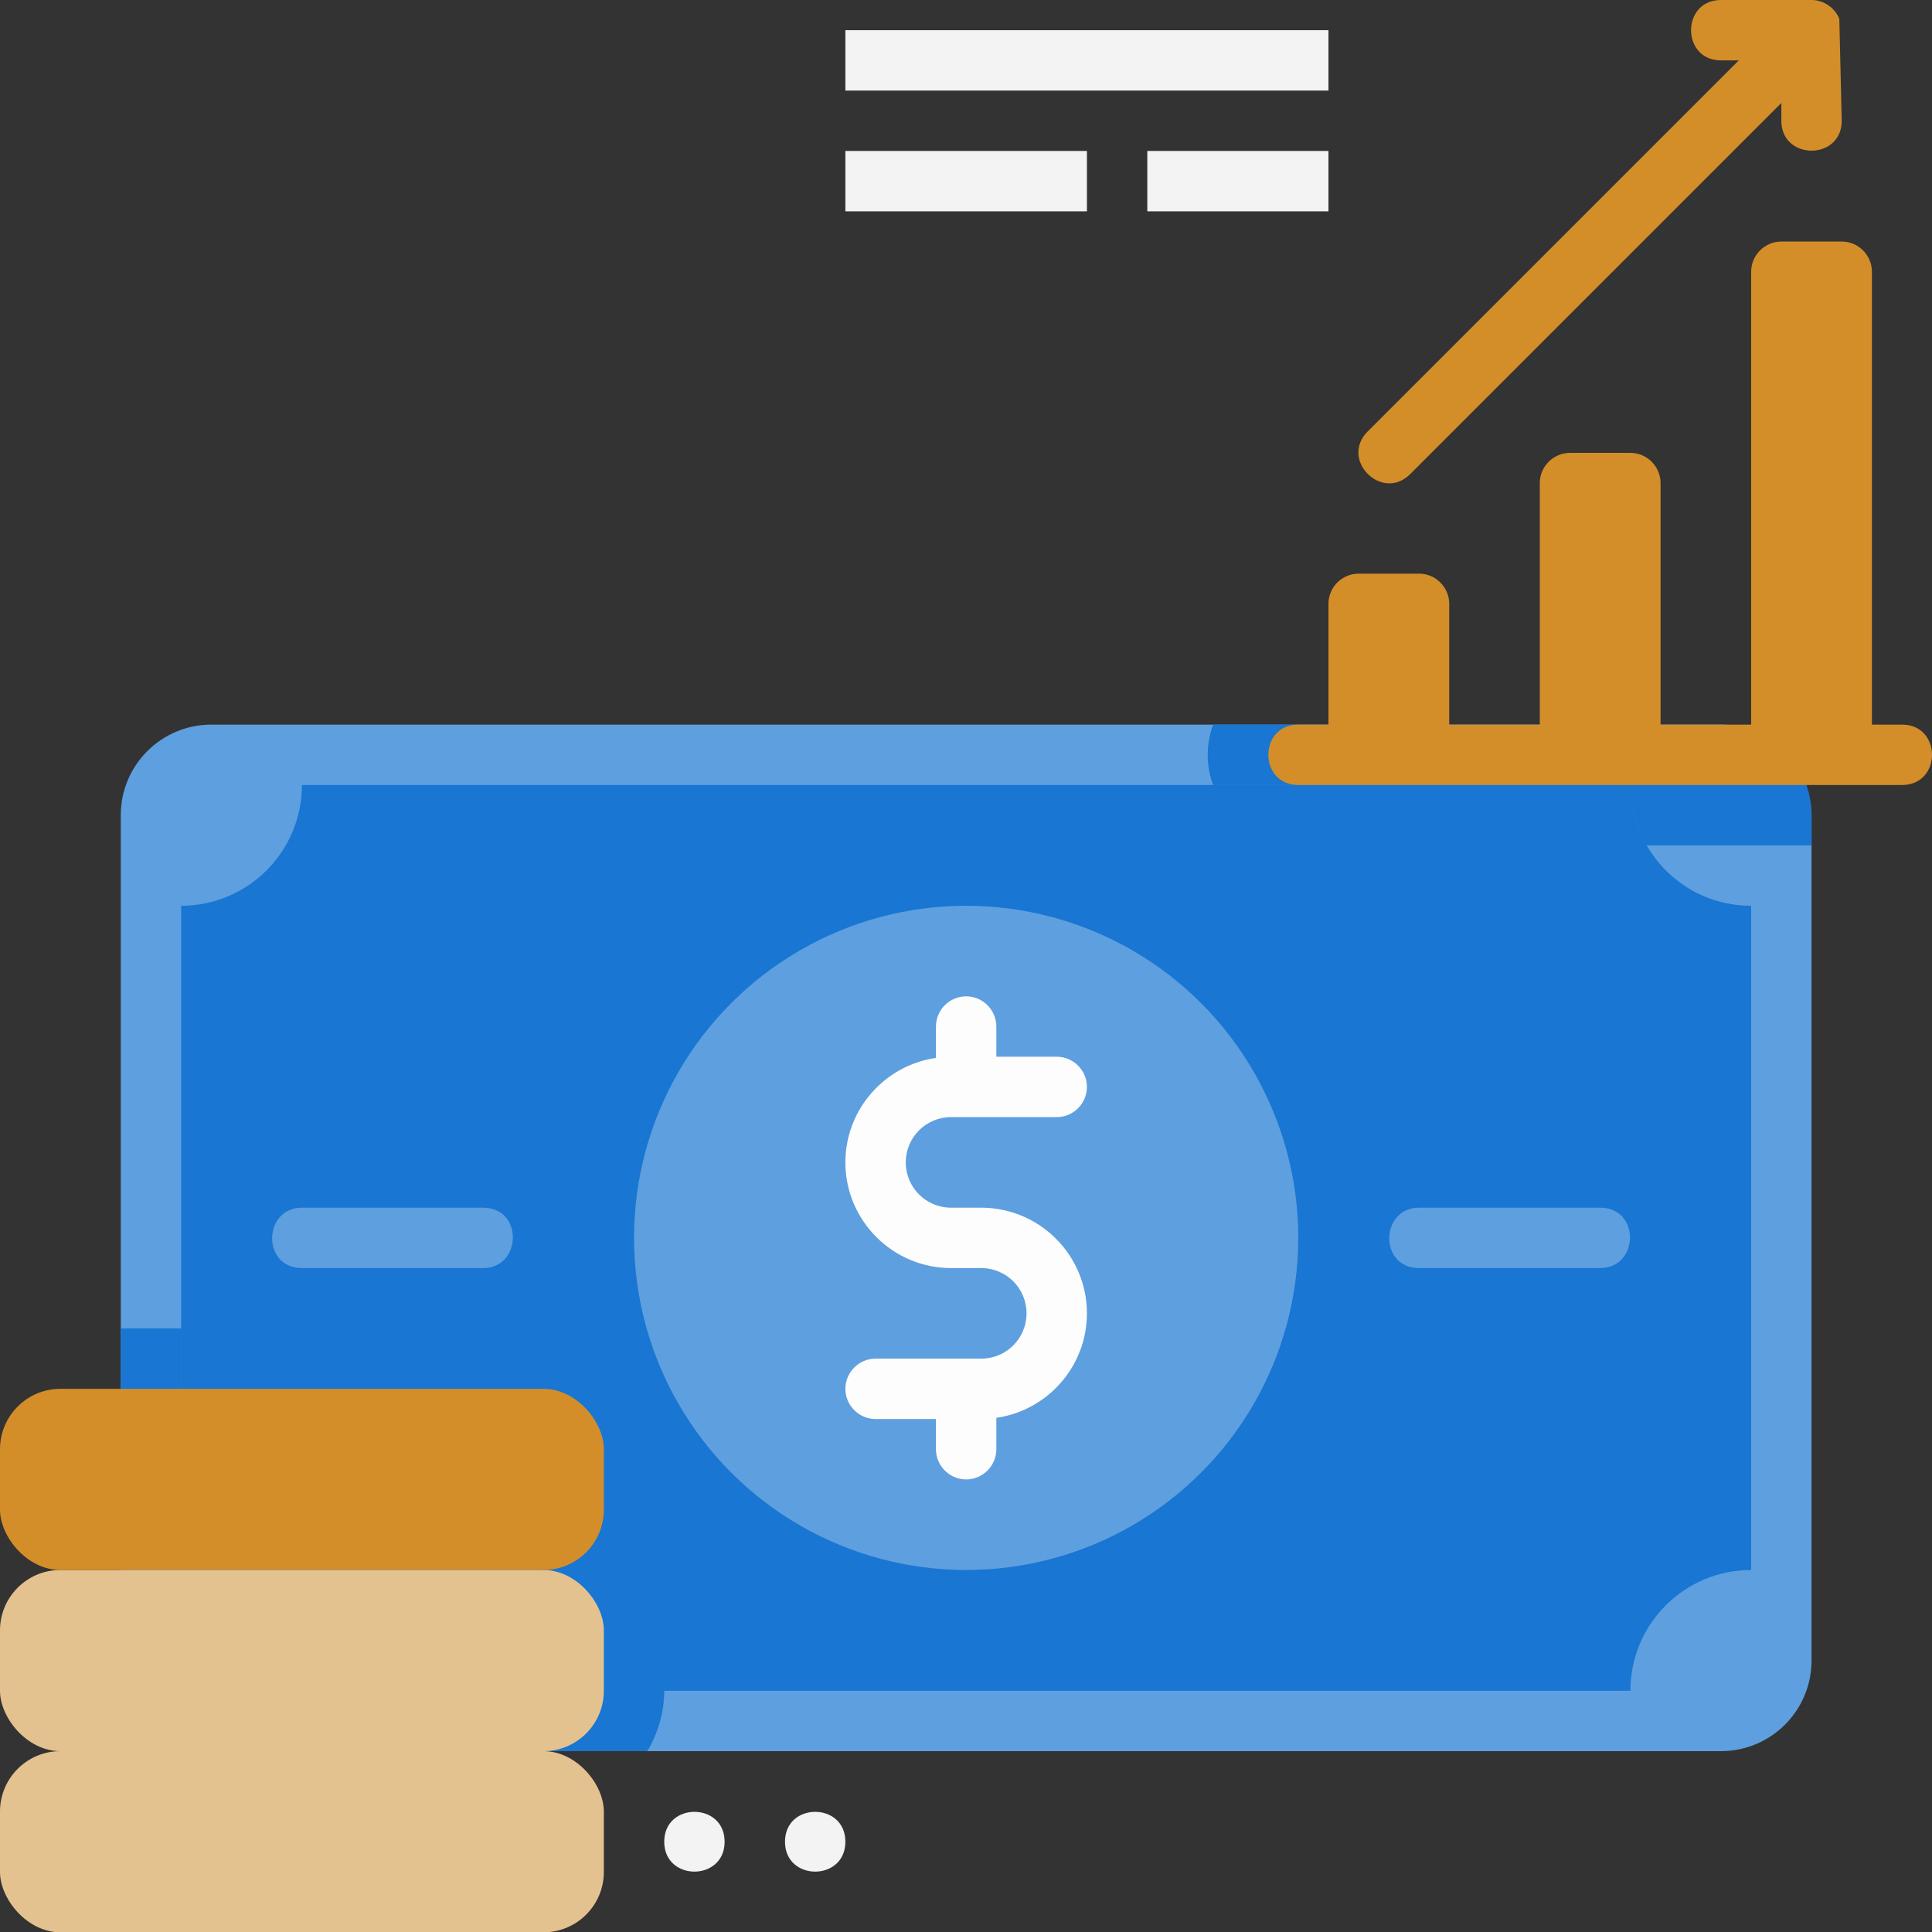 <?xml version="1.0" encoding="UTF-8"?><svg id="a" xmlns="http://www.w3.org/2000/svg" viewBox="0 0 63.99 64"><rect x="0" y="0" width="63.99" height="64" fill="#333333" stroke="none"/><defs><style>.b{fill:#5e9fdf;}.c{fill:#e4c290;}.d{fill:#fdfdfd;}.e{fill:#d38e2a;}.f{fill:#f3f3f3;}.g{fill:#1976d2;}</style></defs><rect class="b" x="4" y="24" width="56" height="34" rx="3" ry="3"/><path class="g" d="M58,30v22c-2.21,0-4,1.79-4,4H10c0-2.21-1.79-4-4-4V30c2.21,0,4-1.79,4-4H54c0,2.13,1.72,4,4,4Z"/><circle class="b" cx="32" cy="41" r="11"/><path class="d" d="M32,49c-.55,0-1-.45-1-1v-1h-2c-.55,0-1-.45-1-1s.45-1,1-1h3.5c.83,0,1.5-.67,1.5-1.5s-.67-1.5-1.5-1.5h-1c-1.93,0-3.5-1.57-3.5-3.5,0-1.76,1.31-3.22,3-3.46v-1.04c0-.55,.45-1,1-1s1,.45,1,1v1h2c.55,0,1,.45,1,1s-.45,1-1,1h-3.5c-.83,0-1.5,.67-1.5,1.5s.67,1.5,1.5,1.5h1c1.93,0,3.5,1.57,3.5,3.5,0,1.76-1.31,3.22-3,3.46v1.04c0,.55-.45,1-1,1Z"/><path class="b" d="M53,42h-6c-1.34,0-1.29-2,0-2h6c1.34,0,1.29,2,0,2Zm-37,0h-6c-1.34,0-1.29-2,0-2h6c1.34,0,1.29,2,0,2Z"/><g><path class="g" d="M22,56c0,.73-.21,1.41-.56,2H7c-1.66,0-3-1.34-3-3v-11h2v8c2.21,0,4,1.79,4,4h12Z"/><path class="g" d="M21.44,52c.71,1.19,.56,2.07,.56,4H10c0-2.21-1.79-4-4-4v-8h12c2.21,0,4,1.79,4,4,0,1.95,.14,2.83-.56,4Z"/></g><g><rect class="c" y="58" width="20" height="6" rx="2" ry="2"/><rect class="c" y="52" width="20" height="6" rx="2" ry="2"/></g><g><rect class="e" y="46" width="20" height="6" rx="2" ry="2"/><path class="e" d="M60.92,.62c-.16-.38-.53-.62-.92-.62h-3c-1.32,0-1.32,2,0,2h.59l-12.29,12.29c-.94,.94,.48,2.35,1.41,1.41L59,3.41v.59c0,1.32,2,1.32,2,0l-.08-3.38Z"/></g><g><path class="g" d="M60,27v1h-5.46c-.35-.61-.54-1.3-.54-2h-13.82c-.24-.65-.24-1.35,0-2h16.82c1.66,0,3,1.34,3,3Z"/><path class="g" d="M54.54,28h-11.54c-1.27,0-2.4-.8-2.82-2h13.82c0,.7,.19,1.39,.54,2Z"/></g><path class="e" d="M62,24V9c0-.55-.45-1-1-1h-2c-.55,0-1,.45-1,1v15h-3v-8c0-.55-.45-1-1-1h-2c-.55,0-1,.45-1,1v8h-3v-4c0-.55-.45-1-1-1h-2c-.55,0-1,.45-1,1v4h-1c-1.32,0-1.32,2,0,2h20c1.32,0,1.32-2,0-2h-1Z"/><path class="f" d="M28,1h16V3H28V1Zm0,4h8v2h-8v-2Zm10,0h6v2h-6v-2Zm-14,56c0-1.32-2-1.32-2,0s2,1.32,2,0Zm4,0c0-1.32-2-1.32-2,0s2,1.32,2,0Z"/></svg>